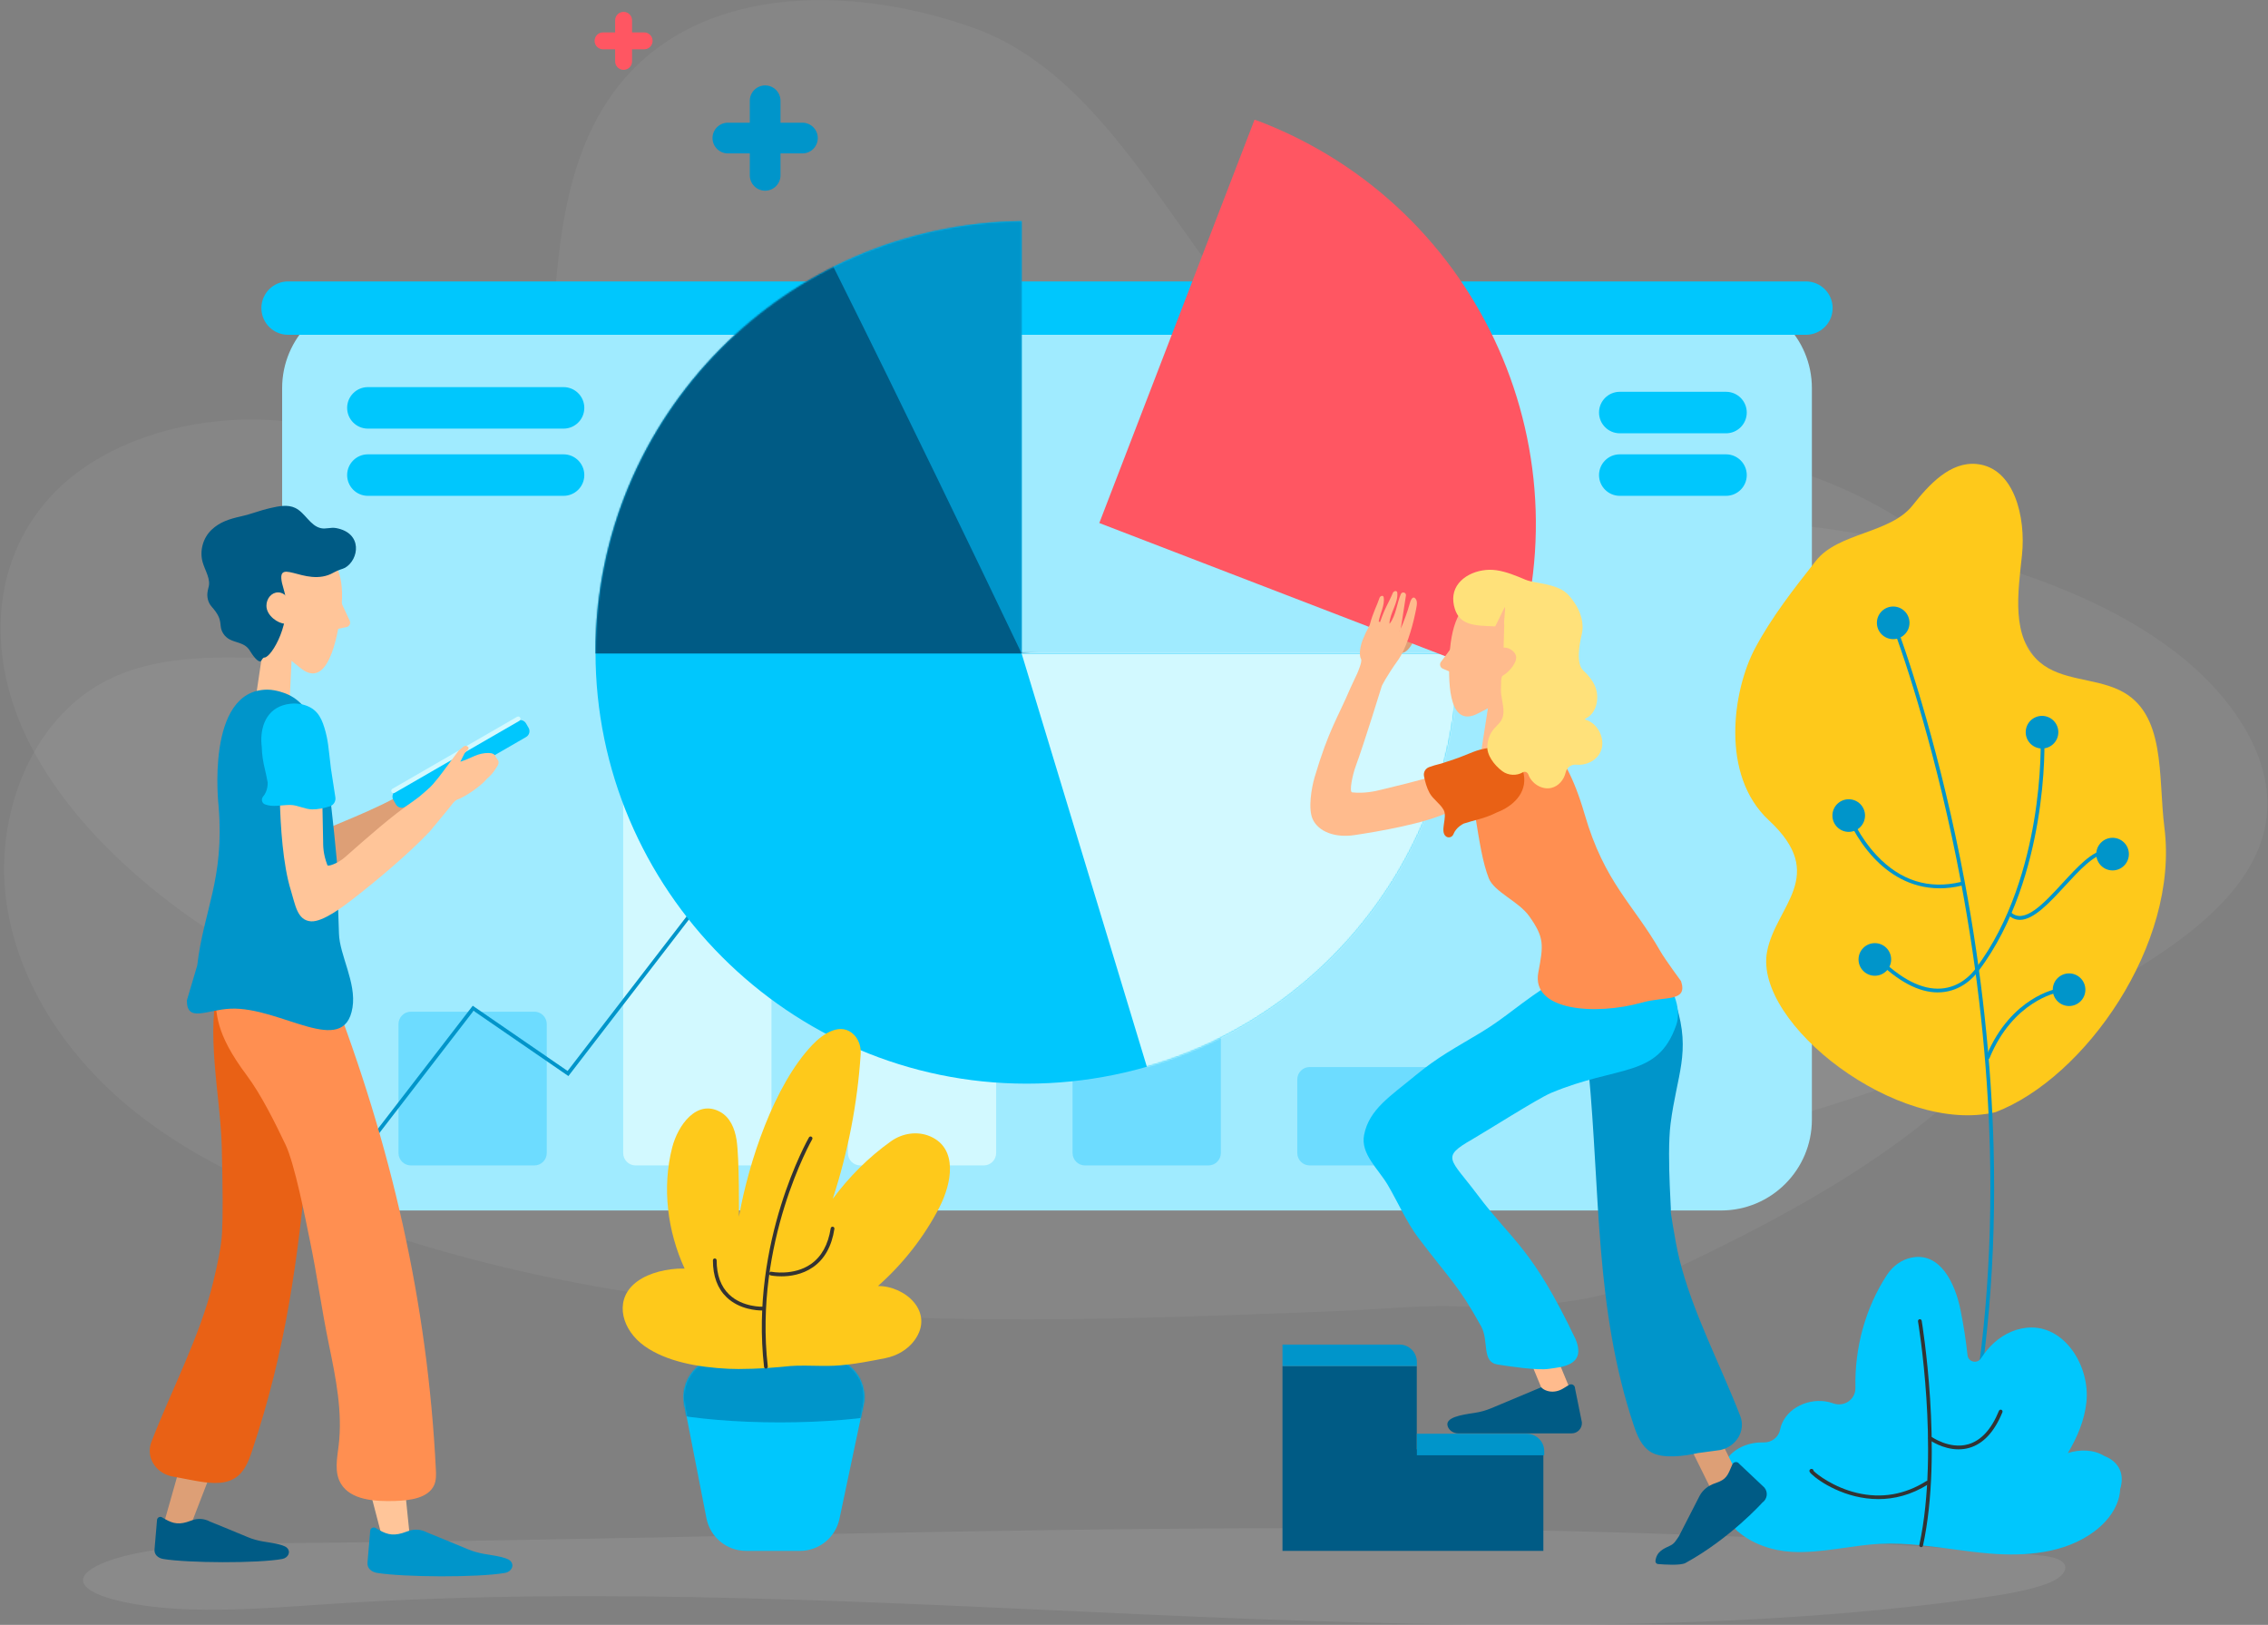 <svg width="1516" height="1086" viewBox="0 0 1516 1086" fill="none" xmlns="http://www.w3.org/2000/svg">
<rect x="0" y="0" width="1516" height="1086" fill="#808080" stroke="none"/>
<path opacity="0.05" d="M899.8 876.04C674.8 885.04 450.39 893.72 235.25 816.84C183.94 798.5 132.7 777.16 89.56 742.57C46.42 707.99 11.75 658.42 4.1 601.83C-3.55 545.25 20.46 482.43 68.59 456.19C136.66 419.07 226.79 461.48 293.16 421.07C346.68 388.48 362.76 315.53 367.38 250.52C372 185.51 371.99 115.08 409.17 63C462.03 -11.03 567.48 -11.15 650.82 18.65C758.29 57.08 801.4 208.72 880.86 248.26C978.61 296.9 996.13 292.65 1100.34 297.12C1208.85 301.78 1298.3 347.11 1351.16 425.02C1412.34 515.18 1403.14 589.63 1356.53 672.24C1309.82 755.04 1187.64 815.69 1123.41 846.27C1082.47 865.76 1048.23 874.89 974.05 873.08C963.27 872.82 952.48 872.97 941.71 873.59L899.8 876.02V876.04Z" fill="white"/>
<path opacity="0.05" d="M449.15 392.7C407.02 380.28 376.49 364.85 341.43 345.38C306.37 325.91 273.12 303.14 233.89 290.54C161.15 267.18 78.77 285.82 36.68 328.84C-5.41 371.86 -9.46 434.84 16.98 491.2C43.42 547.55 97.58 597.32 160.98 635.2C224.39 673.07 296.84 699.92 370.13 721.81C552.34 776.23 745.31 801.88 929.04 791.11C1112.77 780.35 1286.83 732.67 1424.06 650.06C1469.19 622.89 1512.63 588.26 1515.49 541.87C1517.82 504.19 1491.66 464.58 1453.84 435.57C1416.02 406.56 1367.69 387.11 1318.69 373.53C1146.62 325.82 968.56 345.89 798.8 364.19C629.03 382.49 617.91 449.46 449.15 392.69" fill="white"/>
<path opacity="0.08" d="M1349.52 1038.23C953.04 1007.26 598.73 1027.66 194.99 1031.28C163.87 1031.56 131.67 1031.91 103.41 1036C75.16 1040.09 51.87 1049 55.97 1058.23C60.27 1067.92 92.97 1074.42 125.33 1075.6C157.69 1076.78 190.24 1073.98 222.31 1071.9C404.17 1060.12 590.96 1071.3 773.69 1079.41C956.42 1087.52 1151.44 1092.03 1320.78 1068.42C1339.46 1065.82 1358.38 1062.7 1370.28 1057.64C1382.18 1052.58 1385.42 1043.8 1370.96 1040.63C1365.78 1039.49 1354.92 1038.65 1349.52 1038.22V1038.23Z" fill="white"/>
<path d="M1150.38 198.67H249.33C215.784 198.67 188.59 225.864 188.59 259.41V748.28C188.59 781.826 215.784 809.02 249.33 809.02H1150.38C1183.93 809.02 1211.12 781.826 1211.12 748.28V259.41C1211.12 225.864 1183.93 198.67 1150.38 198.67Z" fill="#A0EBFF"/>
<path d="M1207.16 188.09H192.55C182.703 188.09 174.72 196.073 174.72 205.92V205.93C174.72 215.777 182.703 223.76 192.55 223.76H1207.16C1217.01 223.76 1224.99 215.777 1224.99 205.93V205.92C1224.99 196.073 1217.01 188.09 1207.16 188.09Z" fill="#00C7FD"/>
<path d="M357.18 676.16H274.65C270.072 676.16 266.36 679.872 266.36 684.45V770.62C266.36 775.199 270.072 778.91 274.65 778.91H357.18C361.758 778.91 365.47 775.199 365.47 770.62V684.45C365.47 679.872 361.758 676.16 357.18 676.16Z" fill="#6DDCFF"/>
<path d="M507.37 374.29H424.84C420.262 374.29 416.55 378.002 416.55 382.58V770.62C416.55 775.198 420.262 778.91 424.84 778.91H507.37C511.948 778.91 515.66 775.198 515.66 770.62V382.58C515.66 378.002 511.948 374.29 507.37 374.29Z" fill="#D2F9FF"/>
<path d="M957.96 713.149H875.43C870.852 713.149 867.14 716.861 867.14 721.439V770.619C867.14 775.198 870.852 778.909 875.43 778.909H957.96C962.538 778.909 966.25 775.198 966.25 770.619V721.439C966.25 716.861 962.538 713.149 957.96 713.149Z" fill="#6DDCFF"/>
<path d="M657.57 493.189H575.04C570.462 493.189 566.75 496.901 566.75 501.479V770.619C566.75 775.198 570.462 778.909 575.04 778.909H657.57C662.148 778.909 665.86 775.198 665.86 770.619V501.479C665.86 496.901 662.148 493.189 657.57 493.189Z" fill="#D2F9FF"/>
<path d="M807.76 493.189H725.23C720.652 493.189 716.94 496.901 716.94 501.479V770.619C716.94 775.198 720.652 778.909 725.23 778.909H807.76C812.338 778.909 816.05 775.198 816.05 770.619V501.479C816.05 496.901 812.338 493.189 807.76 493.189Z" fill="#6DDCFF"/>
<path d="M376.7 258.729H245.91C238.25 258.729 232.04 264.939 232.04 272.599C232.04 280.26 238.25 286.469 245.91 286.469H376.7C384.36 286.469 390.57 280.26 390.57 272.599C390.57 264.939 384.36 258.729 376.7 258.729Z" fill="#00C7FD"/>
<path d="M376.7 303.649H245.91C238.25 303.649 232.04 309.859 232.04 317.519C232.04 325.18 238.25 331.389 245.91 331.389H376.7C384.36 331.389 390.57 325.18 390.57 317.519C390.57 309.859 384.36 303.649 376.7 303.649Z" fill="#00C7FD"/>
<path d="M1333.91 743.29C1268.57 758.93 1172.27 684.08 1181.13 636.18C1186.82 605.41 1222.47 585.44 1182.35 548.23C1149.53 517.79 1158.39 461.03 1173.07 433.39C1184.25 412.35 1199.07 393.5 1213.82 374.79C1228.76 355.83 1263.53 356.69 1278.47 337.73C1289.47 323.77 1303.64 308.37 1321.32 310.12C1346.48 312.62 1354.22 345.82 1351.56 370.97C1348.89 396.11 1344.17 426.2 1363.43 442.58C1377.88 454.87 1399.56 453.07 1416.68 461.24C1448.14 476.26 1442.39 518.6 1446.77 553.18C1456.64 631.21 1393.44 720.52 1333.92 743.29" fill="#FEC91B"/>
<path d="M1313.65 975.58C1313.56 975.58 1313.48 975.58 1313.39 975.55C1312.71 975.41 1312.28 974.74 1312.43 974.07C1326.05 909.65 1331.99 840.27 1330.1 767.86C1328.59 709.91 1322.08 649.91 1310.76 589.51C1295.34 507.21 1273.62 440.5 1264.3 416.73C1264.05 416.09 1264.36 415.36 1265.01 415.11C1265.65 414.86 1266.38 415.17 1266.63 415.82C1275.98 439.65 1297.75 506.52 1313.21 588.99C1324.56 649.53 1331.08 709.67 1332.6 767.76C1334.5 840.38 1328.54 909.97 1314.87 974.59C1314.75 975.18 1314.23 975.58 1313.65 975.58Z" fill="#0095CA"/>
<path d="M1296.47 593.69C1276.39 593.69 1261.87 583.28 1252.64 573.47C1240.4 560.46 1234.81 546.13 1234.58 545.52C1234.33 544.88 1234.65 544.15 1235.3 543.91C1235.95 543.66 1236.67 543.98 1236.92 544.63C1236.98 544.77 1242.6 559.17 1254.52 571.81C1270.38 588.64 1289.31 594.57 1310.77 589.44C1311.44 589.28 1312.12 589.69 1312.28 590.37C1312.44 591.04 1312.03 591.72 1311.36 591.88C1306.1 593.14 1301.15 593.7 1296.49 593.7L1296.47 593.69Z" fill="#0095CA"/>
<path d="M1295.32 663.279C1282.46 663.279 1268.53 655.859 1253.87 641.199C1253.38 640.709 1253.38 639.919 1253.87 639.429C1254.36 638.939 1255.15 638.939 1255.64 639.429C1270.68 654.469 1284.78 661.629 1297.55 660.689C1310.06 659.779 1317.71 651.209 1320.42 647.559L1320.54 647.399C1344.3 616.019 1354.88 576.459 1359.56 548.809C1364.73 518.289 1364.3 493.459 1363.72 489.519C1363.62 488.839 1364.09 488.199 1364.77 488.099C1365.46 487.999 1366.09 488.469 1366.19 489.149C1366.81 493.339 1367.32 517.969 1362.02 549.219C1357.29 577.149 1346.59 617.119 1322.52 648.899L1322.41 649.039C1319.5 652.959 1311.26 662.179 1297.72 663.169C1296.92 663.229 1296.12 663.259 1295.31 663.259L1295.32 663.279Z" fill="#0095CA"/>
<path d="M1328.72 707.92C1328.56 707.92 1328.4 707.89 1328.25 707.83C1327.61 707.57 1327.31 706.84 1327.57 706.2C1336.02 685.59 1348.41 674.37 1357.31 668.6C1367.01 662.31 1374.64 660.94 1374.96 660.89C1375.63 660.77 1376.29 661.23 1376.4 661.91C1376.52 662.59 1376.06 663.24 1375.38 663.36C1375.08 663.41 1345.52 668.99 1329.88 707.16C1329.68 707.64 1329.21 707.94 1328.72 707.94V707.92Z" fill="#0095CA"/>
<path d="M1350.14 614.77C1347.49 614.77 1344.95 613.83 1342.56 611.68C1342.05 611.22 1342.01 610.43 1342.47 609.91C1342.93 609.4 1343.72 609.36 1344.24 609.82C1353.17 617.86 1366.07 603.87 1378.53 590.34C1388.85 579.14 1398.6 568.56 1407.37 568.12C1408.04 568.08 1408.65 568.62 1408.68 569.31C1408.71 570 1408.18 570.59 1407.49 570.62C1399.74 571.01 1389.89 581.7 1380.36 592.04C1370.02 603.26 1359.41 614.78 1350.14 614.78V614.77Z" fill="#0095CA"/>
<path d="M1265.47 427.17C1271.49 427.17 1276.37 422.29 1276.37 416.27C1276.37 410.25 1271.49 405.37 1265.47 405.37C1259.45 405.37 1254.57 410.25 1254.57 416.27C1254.57 422.29 1259.45 427.17 1265.47 427.17Z" fill="#0095CA"/>
<path d="M1383.03 672.37C1389.05 672.37 1393.93 667.49 1393.93 661.47C1393.93 655.45 1389.05 650.57 1383.03 650.57C1377.01 650.57 1372.13 655.45 1372.13 661.47C1372.13 667.49 1377.01 672.37 1383.03 672.37Z" fill="#0095CA"/>
<path d="M1364.95 500.26C1370.97 500.26 1375.85 495.38 1375.85 489.36C1375.85 483.34 1370.97 478.46 1364.95 478.46C1358.93 478.46 1354.05 483.34 1354.05 489.36C1354.05 495.38 1358.93 500.26 1364.95 500.26Z" fill="#0095CA"/>
<path d="M1412.11 581.739C1418.13 581.739 1423.01 576.859 1423.01 570.839C1423.01 564.82 1418.13 559.939 1412.11 559.939C1406.09 559.939 1401.21 564.82 1401.21 570.839C1401.21 576.859 1406.09 581.739 1412.11 581.739Z" fill="#0095CA"/>
<path d="M1253.2 652.14C1259.22 652.14 1264.1 647.26 1264.1 641.24C1264.1 635.22 1259.22 630.34 1253.2 630.34C1247.18 630.34 1242.3 635.22 1242.3 641.24C1242.3 647.26 1247.18 652.14 1253.2 652.14Z" fill="#0095CA"/>
<path d="M1235.74 555.98C1241.76 555.98 1246.64 551.1 1246.64 545.08C1246.64 539.06 1241.76 534.18 1235.74 534.18C1229.72 534.18 1224.84 539.06 1224.84 545.08C1224.84 551.1 1229.72 555.98 1235.74 555.98Z" fill="#0095CA"/>
<path d="M1154.45 974.84C1160.17 967.21 1169.58 963.77 1179 964.03C1184.15 964.17 1188.9 960.56 1189.86 955.5C1190.13 954.08 1190.55 952.69 1191.13 951.36C1196.47 939.08 1212.41 933.39 1225.04 937.82C1225.12 937.85 1225.2 937.88 1225.29 937.91C1232.72 940.59 1240.41 935.29 1240.23 927.4C1239.64 900.94 1246.78 874.27 1261.31 852.06C1265.08 846.3 1270.87 841.94 1277.61 840.55C1296.94 836.55 1306.84 857.76 1310.4 875.19C1312.46 885.29 1314.05 895.48 1315.16 905.72C1315.66 910.37 1321.7 911.73 1324.22 907.79C1329.22 899.98 1336.04 893.53 1344.57 889.98C1348.78 888.23 1353.32 887.22 1357.89 887.22C1381.19 887.22 1397.08 913.94 1394.62 937.12C1393.32 949.33 1388.53 960.56 1382.21 971.14C1390.46 968.5 1399.71 968.79 1406.71 973.17C1414.52 976.13 1420.16 983.08 1417.64 993.57C1417.52 994.06 1417.35 994.53 1417.2 995.01C1417.09 997.4 1416.71 999.79 1416.03 1002.07C1413.4 1010.88 1407.07 1018.23 1399.68 1023.7C1380.08 1038.21 1353.93 1040.3 1329.62 1038.26C1314.44 1036.99 1299.32 1034.32 1284.18 1032.79C1275.08 1031.87 1265.98 1031.36 1256.84 1031.81C1236.99 1032.79 1217.38 1038.28 1197.53 1037.16C1184.67 1036.43 1171.16 1031.86 1161.71 1023.56H1161.48C1161.21 1023.27 1160.96 1022.95 1160.7 1022.65C1156.05 1018.3 1152.48 1013 1150.65 1006.73C1150.77 1006.6 1150.88 1006.47 1151 1006.34C1147.18 995.61 1147.58 984.03 1154.47 974.84H1154.45Z" fill="#00C7FD"/>
<path d="M1284.17 1034.04C1284.08 1034.04 1283.99 1034.04 1283.9 1034.01C1283.23 1033.86 1282.8 1033.2 1282.94 1032.52C1290.01 1000.03 1289.4 961.169 1287.64 934.279C1285.73 905.109 1282.1 883.369 1282.06 883.149C1281.95 882.469 1282.4 881.819 1283.08 881.709C1283.77 881.589 1284.41 882.049 1284.52 882.729C1284.67 883.599 1299.02 970.35 1285.38 1033.05C1285.25 1033.63 1284.73 1034.03 1284.16 1034.03L1284.17 1034.04Z" fill="#333333"/>
<path d="M1255.54 1001.92C1233.41 1001.92 1215.74 989.999 1210.75 985.079C1210.03 984.369 1209.05 983.409 1209.69 982.369C1209.95 981.949 1210.54 981.559 1211.37 981.829C1211.9 981.999 1212.23 982.5 1212.23 983.03C1214.41 985.34 1225.64 994.07 1241.22 997.77C1257.55 1001.64 1273.16 998.99 1287.6 989.89C1288.18 989.52 1288.95 989.7 1289.32 990.28C1289.69 990.86 1289.51 991.639 1288.93 991.999C1277.39 999.269 1265.97 1001.92 1255.54 1001.92Z" fill="#333333"/>
<path d="M1309.14 968.66C1298.5 968.66 1289.94 962.55 1289.51 962.24C1288.95 961.83 1288.83 961.05 1289.23 960.5C1289.63 959.94 1290.42 959.82 1290.98 960.22C1291.1 960.31 1303.12 968.86 1315.63 965.27C1324.2 962.81 1331.11 955.3 1336.15 942.92C1336.41 942.28 1337.14 941.97 1337.78 942.23C1338.42 942.49 1338.73 943.22 1338.47 943.86C1333.12 956.99 1325.66 965 1316.3 967.67C1313.86 968.37 1311.45 968.65 1309.14 968.65V968.66Z" fill="#333333"/>
<path d="M279.58 520.09C279.68 531.74 274.36 542.92 267.02 551.97C259.68 561.02 250.37 568.24 241.16 575.38C235.54 579.73 228.71 584.35 221.88 582.37C213.84 580.04 209.73 568.62 212.43 561.06C214.82 554.36 218.95 553.74 225.11 551.01C232.82 547.6 279.66 529.43 279.58 520.08V520.09Z" fill="#DD9F76"/>
<path d="M243.93 769.769L241.95 768.239L315.99 672.179L379.4 715.779L480.41 584.609L482.39 586.129L379.94 719.179L316.53 675.579L243.93 769.769Z" fill="#0095CA"/>
<path d="M975.16 418.09C976.03 414.05 979.27 405.5 980.14 401.46C980.43 400.13 980.71 398.79 981.13 397.51C981.35 396.84 981.61 396.16 982.03 395.66C982.45 395.15 983.05 394.82 983.62 394.97C984.37 395.16 984.88 396.11 984.97 397.06C985.06 398 984.83 398.95 984.61 399.86C983.26 405.22 982.87 410.4 981.23 415.63" fill="#FFBB8D"/>
<path d="M1153.72 303.649H1082.71C1075.05 303.649 1068.84 309.859 1068.84 317.519C1068.84 325.18 1075.05 331.389 1082.71 331.389H1153.72C1161.38 331.389 1167.59 325.18 1167.59 317.519C1167.59 309.859 1161.38 303.649 1153.72 303.649Z" fill="#00C7FD"/>
<path d="M1153.72 261.85H1082.71C1075.05 261.85 1068.84 268.059 1068.84 275.72C1068.84 283.38 1075.05 289.59 1082.71 289.59H1153.72C1161.38 289.59 1167.59 283.38 1167.59 275.72C1167.59 268.059 1161.38 261.85 1153.72 261.85Z" fill="#00C7FD"/>
<path d="M682.86 436.69V147.83C525.26 149.69 398.06 277.96 398.06 436C398.06 594.04 527.12 724.26 686.32 724.26C845.52 724.26 974.19 595.57 974.56 436.69H682.86Z" fill="#00C7FD"/>
<mask id="mask0_40585_13629" style="mask-type:luminance" maskUnits="userSpaceOnUse" x="398" y="147" width="577" height="578">
<path d="M682.86 436.69V147.83C525.26 149.69 398.06 277.96 398.06 436C398.06 594.04 527.12 724.26 686.32 724.26C845.52 724.26 974.19 595.57 974.56 436.69H682.86Z" fill="white"/>
</mask>
<g mask="url(#mask0_40585_13629)">
<path d="M312.29 436.75H744.29L512.44 34.47L312.29 436.75Z" fill="#005B85"/>
<path d="M799.78 822.51C793.84 802.69 682.86 436.7 682.86 436.7L789.87 424.2L1042.89 428.97L799.78 822.51Z" fill="#D2F9FF"/>
<path d="M495.1 64.03C506.99 67.99 682.86 436.69 682.86 436.69L799.78 111.09L621.43 43.71L423.27 146.76L495.1 64.03Z" fill="#0095CA"/>
</g>
<path d="M534.73 1036.52H498.68C485.78 1036.52 474.68 1027.38 472.21 1014.72L457.43 938.97C454.18 922.32 466.93 906.84 483.9 906.84H550.74C567.88 906.84 580.67 922.62 577.12 939.38L561.11 1015.13C558.47 1027.6 547.47 1036.52 534.73 1036.52Z" fill="#00C7FD"/>
<mask id="mask1_40585_13629" style="mask-type:luminance" maskUnits="userSpaceOnUse" x="456" y="906" width="122" height="131">
<path d="M534.73 1036.52H498.68C485.78 1036.52 474.68 1027.38 472.21 1014.72L457.43 938.97C454.18 922.32 466.93 906.84 483.9 906.84H550.74C567.88 906.84 580.67 922.62 577.12 939.38L561.11 1015.13C558.47 1027.6 547.47 1036.52 534.73 1036.52Z" fill="white"/>
</mask>
<g mask="url(#mask1_40585_13629)">
<path d="M521.27 950.65C580.276 950.65 628.11 941.207 628.11 929.56C628.11 917.912 580.276 908.47 521.27 908.47C462.264 908.47 414.43 917.912 414.43 929.56C414.43 941.207 462.264 950.65 521.27 950.65Z" fill="#0095CA"/>
</g>
<path d="M627.93 806.9C636.18 790.92 640.52 767.59 621.79 759.49C613.19 755.77 603.16 757.35 595.53 762.79C580.6 773.43 567.54 786.52 556.65 801.21C566.82 769.94 573.17 737.41 575.3 704.59C575.61 699.89 574.2 695.08 570.93 691.7C562.34 682.83 550.36 690.56 542.93 698.41C517.32 725.45 500.49 776.51 493.93 813.14C493.93 813.14 494.29 773.97 492.33 761.79C491.12 754.23 488.08 746.81 481.37 743.12C465.75 734.52 453.1 751.99 449.27 767.06C442.5 793.71 446.06 822.68 457.62 847.87C456.02 847.87 454.43 847.82 452.84 847.92C441.66 848.61 430.42 852.04 423.39 858.54C410.64 870.34 416.02 889.04 430.69 899.54C445.36 910.04 466.55 913.82 486.87 914.82C494.18 915.18 508.8 915 528.3 912.98C532.75 912.52 543.99 912.78 548.46 912.87C560.74 913.12 569.97 912.08 591.7 907.74C599.48 906.19 606.74 902.09 611.39 895.65C624.83 877.02 605.24 859.42 586.86 859.51C603.61 844.66 617.67 826.79 627.94 806.89L627.93 806.9Z" fill="#FEC91B"/>
<path d="M511.96 914.69C511.33 914.69 510.79 914.22 510.72 913.58C501.18 829.66 540.33 760.87 540.73 760.19C541.08 759.59 541.84 759.39 542.44 759.73C543.04 760.08 543.24 760.84 542.9 761.44C542.51 762.12 503.77 830.23 513.21 913.3C513.29 913.99 512.79 914.61 512.11 914.68C512.06 914.68 512.01 914.68 511.97 914.68L511.96 914.69Z" fill="#333333"/>
<path d="M509.31 875.85C506.15 875.85 494.34 875.27 485.72 867.05C479.62 861.24 476.53 852.92 476.53 842.33C476.53 841.64 477.09 841.08 477.78 841.08C478.47 841.08 479.03 841.64 479.03 842.33C479.03 852.2 481.86 859.9 487.43 865.22C496.46 873.85 509.84 873.34 509.98 873.34C510.65 873.31 511.25 873.84 511.29 874.53C511.32 875.22 510.79 875.8 510.1 875.84C510.03 875.84 509.76 875.85 509.32 875.85H509.31Z" fill="#333333"/>
<path d="M522.27 853.03C518.2 853.03 515.4 852.479 515.13 852.429C514.45 852.289 514.02 851.63 514.15 850.96C514.29 850.28 514.95 849.849 515.62 849.979C515.77 850.009 530.51 852.869 542.02 844.849C549.12 839.899 553.58 831.849 555.27 820.909C555.38 820.229 556.02 819.759 556.7 819.869C557.38 819.979 557.85 820.609 557.74 821.299C555.94 832.949 551.12 841.569 543.43 846.919C536.19 851.959 527.97 853.039 522.26 853.039L522.27 853.03Z" fill="#333333"/>
<path d="M947.02 968.65V913H857.25V957.01V959.52V1036.52H943.19H947.02H1031.63V968.65H947.02Z" fill="#005B85"/>
<path d="M947.08 958.25H1020.56C1026.99 958.25 1032.21 963.47 1032.21 969.9V972.62H947.08V958.25Z" fill="#0095CA"/>
<path d="M857.25 898.63H935.44C941.87 898.63 947.09 903.85 947.09 910.28V913H857.25V898.63Z" fill="#0095CA"/>
<path d="M935.85 436.419C935.85 436.419 940.8 438.07 945.59 426.84C950.2 416.03 937 424.2 937 424.2" fill="#DD9F76"/>
<path d="M353.315 486.43L351.62 483.494C350.377 481.341 347.625 480.604 345.473 481.847L264.595 528.542C262.442 529.784 261.705 532.536 262.948 534.689L264.643 537.625C265.885 539.777 268.637 540.514 270.79 539.272L351.668 492.577C353.82 491.334 354.558 488.582 353.315 486.43Z" fill="#00C7FD"/>
<path d="M347.156 481.774C347.897 481.346 348.151 480.398 347.723 479.657C347.295 478.915 346.347 478.661 345.606 479.089L262.303 527.184C261.561 527.612 261.307 528.56 261.735 529.302C262.163 530.043 263.111 530.297 263.853 529.869L347.156 481.774Z" fill="#D2F9FF"/>
<path d="M165.243 418.253C168.458 416.228 169.161 411.564 166.812 407.834C164.464 404.105 159.953 402.723 156.738 404.748C153.523 406.773 152.82 411.437 155.169 415.167C157.517 418.896 162.027 420.278 165.243 418.253Z" fill="#E6E6E6"/>
<path d="M176.83 426.74L170.15 471.87L193.33 473.74L195.59 427.29L176.83 426.74Z" fill="#FFC599"/>
<path d="M158.18 400.409C161.61 377.309 181.52 361.109 202.65 364.229C219.5 366.719 228.04 377.009 228.62 395.789C228.77 400.549 228.4 405.869 227.53 411.729C224.1 434.829 216.81 459.889 200.45 446.169C169.57 420.279 154.76 423.509 158.19 400.399L158.18 400.409Z" fill="#FFC599"/>
<path d="M223.92 393.7L233.77 414.86C234.59 416.63 233.55 418.7 231.64 419.1L225.19 420.44L223.92 393.7Z" fill="#FFC599"/>
<path d="M167.05 434.95C162.73 427.71 154 430.65 149.36 423.6C145.38 417.55 150.3 415.36 141.49 405.48C138.91 402.59 138.06 398.54 138.88 394.75C139.1 393.74 139.26 393.01 139.28 392.94C141.16 387.25 137.1 381.51 135.46 375.75C133.31 368.2 135.67 359.55 141.35 354.14C146.95 348.81 153.3 346.88 160.85 345.16C169.15 343.27 172.77 341.37 181.07 339.48C186.44 338.26 192.29 337.08 197.27 339.44C203.97 342.62 207.28 351.45 214.53 353.01C217.8 353.72 221.06 352.3 224.53 352.92C224.55 352.92 224.57 352.92 224.59 352.92C242.66 356.2 240.01 374.03 230.66 379.45C228.79 380.48 226.61 380.58 223 382.67C203.67 393.83 181.74 368.41 189.68 394.04C196.13 414.85 181.45 439.46 176.78 439.46C175.58 439.46 174.88 441.33 174.63 441.61C172.7 443.77 168.25 436.97 167.04 434.95H167.05Z" fill="#005B85"/>
<path d="M178.09 404.87C178.09 411.59 186.09 416.81 190.39 416.81C194.69 416.81 193.65 409.81 193.65 404.87C193.65 399.93 190.17 395.92 185.87 395.92C181.57 395.92 178.09 399.93 178.09 404.87Z" fill="#FFC599"/>
<path d="M109.41 1018.56H127.82L146.1 971.21H122.85L109.41 1018.56Z" fill="#DD9F76"/>
<path d="M191.73 1034.38C189.11 1031.97 179.54 1030.94 175.17 1030.12C172.08 1029.54 168.67 1028.63 165.78 1027.4C159.35 1024.66 140.25 1016.9 140.25 1016.9C136.64 1014.94 132.37 1014.64 128.52 1016.03C127.06 1016.56 125.67 1017.04 124.83 1017.29C118.19 1019.26 114.27 1017.74 108.36 1014.13C106.84 1013.2 104.9 1014.33 104.94 1016.11L103.29 1035.57C103 1039.02 105.61 1041.36 109.2 1041.95C125.74 1044.66 172.1 1044.93 188.6 1041.95C192.75 1041.2 194.64 1037.05 191.73 1034.38Z" fill="#005B85"/>
<path d="M217.85 716.98C211.65 735.15 207.59 753.99 205.71 773.1C198.94 841.87 191.52 900.82 168.49 969.7C166.14 976.74 163.24 984.34 156.46 988.24C148.7 992.71 138.4 991.11 129.44 989.47C125.63 988.77 114.46 986.64 114.46 986.64C103.57 984.1 97.43 973.48 101.19 963.72C114.7 928.71 133.64 893.31 142.46 857.08C145.54 844.43 147.98 832.59 148.42 824.08C149.03 812.21 148.93 795.21 148.23 766.32C147.42 732.86 136.83 688.27 146.84 656.1C149.24 648.38 148.14 646.82 154.5 641.33C166.36 631.08 191.66 659.67 207.73 661.95C214.82 662.95 222.76 664.45 226.64 670C229.45 674.02 229.34 679.14 229.14 683.92L217.86 716.99L217.85 716.98Z" fill="#E96115"/>
<path d="M255.64 1028.31H274.06L269.22 980.95H243.28L255.64 1028.31Z" fill="#FFC599"/>
<path d="M340.98 1043.06C338.16 1040.47 327.84 1039.35 323.13 1038.47C319.8 1037.84 316.13 1036.86 313.01 1035.54C306.08 1032.59 285.49 1024.22 285.49 1024.22C281.6 1022.11 277 1021.78 272.84 1023.29C271.26 1023.86 269.77 1024.38 268.87 1024.65C261.71 1026.78 257.49 1025.13 251.11 1021.24C249.47 1020.24 247.38 1021.45 247.43 1023.37L245.65 1044.35C245.33 1048.07 248.15 1050.59 252.02 1051.23C269.85 1054.15 319.83 1054.44 337.61 1051.23C342.08 1050.42 344.12 1045.95 340.98 1043.07V1043.06Z" fill="#0095CA"/>
<path d="M221 660.63C261.56 765.34 285.8 870.69 291.34 982.01C291.51 985.52 291.65 989.15 290.25 992.41C286.46 1001.21 274.2 1002.86 264.11 1003.17C250.68 1003.58 234.54 1002.64 227.9 991.65C223.33 984.09 225.32 974.72 226.37 966.08C229.08 943.66 224.49 921.09 219.92 898.94C214.68 873.55 212.32 854.16 207.08 828.78C204.2 814.84 197.03 777.96 190.84 765C183.88 750.43 174.7 731.78 164.95 718.72C143.37 689.82 145.1 678.07 143.36 663.08C141.51 647.18 148.27 654.3 159.03 641.95C173.72 625.08 188 636 211.17 635.44" fill="#FF8F51"/>
<path d="M146.14 539.14C150.1 587.52 136.04 608.64 131.86 645.17L124.9 668.65C124.9 683.68 138.13 674.84 154.15 674.15C187.63 672.72 230.05 707.58 235.62 673.42C238.34 656.72 226.94 638.33 226.57 623.89C226.22 610.22 225.18 589.4 225.53 579.5C225.53 579.5 222 539.36 218.91 519.7C215.47 497.81 210.94 471.45 191.06 463.56C191.06 463.56 184.62 460.92 178.78 460.92C136.96 460.92 146.15 539.14 146.15 539.14H146.14Z" fill="#0095CA"/>
<path d="M333.08 508.409L331.45 506.049C330.74 503.849 328.86 503.3 326.59 503.26C323.38 503.2 320.2 503.949 317.26 505.229L311.47 507.749L307.7 509.099L310.47 503.599C311.49 501.979 314.64 500.229 312.48 498.869C310.32 497.509 309.32 499.74 306.6 501.64L298.62 512.359H298.59C289.88 524.409 286.93 526.64 286.93 526.64L283.29 529.89C281.17 531.78 278.96 533.559 276.62 535.169C261.29 545.749 247.07 558.409 230.49 572.989C225.94 576.989 219.26 579.329 218.85 578.259C215.89 570.479 216.01 565.5 215.97 561.34C215.85 549.88 215.49 543.529 215.45 530.249C215.44 526.389 214.37 522.55 212.14 519.4C204.8 509.02 193.12 515.419 189.84 524.039C187.37 530.549 188.16 528.86 187.06 534.53C187.46 551.69 189.08 577.96 194.39 594.96C197.38 604.54 198.55 615.15 207.93 615.77C215.72 616.28 229.32 605.959 235.49 601.179C251.86 588.509 273.28 570.549 287.41 555.559L299.41 541.03C301.03 539.21 303.54 535.029 305.87 534.309C309.7 533.129 320.9 526.11 325.63 520.33L325.86 520.14C327.9 518.4 329.67 516.369 331.11 514.109L332.64 511.719C333.28 510.719 333.44 509.519 333.09 508.439L333.08 508.409Z" fill="#FFC599"/>
<path d="M177.04 514.05C175.94 509.52 175.07 504.46 174.98 499.44C174.83 498.05 174.7 496.66 174.67 495.26C174.44 484.05 179.19 471.92 194.29 470.32C197 470.03 199.77 470.22 202.41 470.89C210.91 473.06 214.41 478.29 216.86 486.43C219.44 494.99 219.5 499.55 221.18 513.44C222.18 519.93 223.18 526.42 224.17 532.92C224.57 535.55 223.01 538.09 220.48 538.89C216.78 540.06 212.65 540.99 208.7 540.95C203.69 540.9 199.01 538.03 194 537.98C188.39 537.93 182.07 539.68 177.01 537.55C174.98 536.7 174.43 534.06 175.86 532.39C177.36 530.63 178.32 528.36 178.7 526.06C178.87 525.03 178.93 523.99 178.92 522.95C178.27 519.53 177.64 516.51 177.05 514.06L177.04 514.05Z" fill="#00C7FD"/>
<path d="M430.56 21.66H422.48V13.58C422.48 10.46 419.95 7.93 416.83 7.93C413.71 7.93 411.18 10.46 411.18 13.58V21.66H403.1C399.98 21.66 397.45 24.19 397.45 27.31C397.45 30.43 399.98 32.96 403.1 32.96H411.18V41.04C411.18 44.16 413.71 46.69 416.83 46.69C419.95 46.69 422.48 44.16 422.48 41.04V32.96H430.56C433.68 32.96 436.21 30.43 436.21 27.31C436.21 24.19 433.68 21.66 430.56 21.66Z" fill="#FF5662"/>
<path d="M536.37 82.01H521.71V67.35C521.71 61.68 517.12 57.09 511.45 57.09C505.78 57.09 501.19 61.68 501.19 67.35V82.01H486.53C480.86 82.01 476.27 86.6 476.27 92.27C476.27 97.94 480.86 102.53 486.53 102.53H501.19V117.19C501.19 122.86 505.78 127.45 511.45 127.45C517.12 127.45 521.71 122.86 521.71 117.19V102.53H536.37C542.04 102.53 546.63 97.94 546.63 92.27C546.63 86.6 542.04 82.01 536.37 82.01Z" fill="#0095CA"/>
<path d="M1007.05 454.349C1007.13 454.129 1007.23 453.93 1007.31 453.71C1064.5 305.13 990.42 138.329 841.84 81.139C840.76 80.719 839.67 80.379 838.58 79.98L734.81 349.56L1007.04 454.349H1007.05Z" fill="#FF5662"/>
<path d="M997.69 419.85C996.7 424.64 987.55 429.82 983.38 428.96C979.22 428.1 981.62 421.53 982.61 416.73C983.6 411.93 987.78 408.75 991.94 409.61C996.1 410.47 998.68 415.05 997.69 419.84V419.85Z" fill="#FFC599"/>
<path d="M1015.06 462.51L1012.51 507.59L989.67 504.77L996.77 459.29L1015.06 462.51Z" fill="#FFBB8D"/>
<path d="M1038.41 440.72C1039.7 417.64 1023.64 397.95 1002.54 396.76C985.7 395.81 975.37 404.07 971.06 422.17C969.97 426.76 969.26 431.98 968.93 437.84C967.64 460.92 969.69 486.66 988.3 476.64C1023.41 457.72 1037.13 463.81 1038.42 440.73L1038.41 440.72Z" fill="#FFBB8D"/>
<path d="M976.96 423.82L963.18 442.36C962.03 443.91 962.62 446.13 964.39 446.9L970.37 449.49L976.95 423.82H976.96Z" fill="#FFBB8D"/>
<path d="M1160.98 984.58L1144.22 996.41L1121.24 949.89L1138 938.05L1160.98 984.58Z" fill="#DD9F76"/>
<path d="M1106.54 1043.22C1107.36 1036.72 1112.34 1034.95 1116.54 1032.94C1119.14 1031.69 1120.12 1029.83 1122.2 1026.8L1135.96 999.94C1138.12 995.72 1142 992.79 1146.5 991.31C1146.53 991.31 1146.56 991.29 1146.59 991.28C1154.24 988.69 1154.76 986.15 1157.96 978.74C1158.78 976.84 1161.39 976.6 1162.54 978.32L1179.36 994.19C1181.96 997.28 1181.34 1001.93 1178.03 1004.23C1178.03 1004.23 1156.47 1028.27 1126.61 1044.62C1123.34 1046.41 1112.53 1045.69 1108.23 1045.32C1107.17 1045.23 1106.42 1044.27 1106.56 1043.21L1106.54 1043.22Z" fill="#005B85"/>
<path d="M1061.89 715.829C1069.61 796.549 1066.05 874.889 1091.95 952.329C1094.28 959.299 1097.15 966.819 1103.85 970.679C1111.53 975.099 1126.14 973.199 1134.91 971.149L1150.11 969.089C1160.88 966.569 1166.97 956.059 1163.24 946.399C1149.87 911.749 1131.12 876.709 1122.39 840.849C1119.34 828.329 1116.09 805.379 1116.49 808.179C1118.17 819.819 1113.77 773.679 1116.67 751.009C1120.87 718.149 1130.35 703.619 1120.44 671.779C1118.06 664.139 1118.11 662.809 1112.86 657.159C1102.29 645.799 1079.33 651.329 1063.43 653.579L1061.88 715.829H1061.89Z" fill="#0095CA"/>
<path d="M1052.11 934.94L1031.97 931.57L1016.75 894.7L1036.89 898.07L1052.11 934.94Z" fill="#FFBB8D"/>
<path d="M967.82 953.62C965.25 947.31 976.86 945.59 985.71 944.28C989.49 943.72 993.17 942.69 996.69 941.22L1030.2 927.18C1030.2 927.18 1031.75 929.18 1035.47 929.89C1038.7 930.51 1042.05 929.71 1044.86 928L1048.81 925.59C1050.58 924.51 1052.84 925.82 1052.79 927.89L1057.37 950.56C1057.71 954.58 1054.52 958.02 1050.49 957.99H974.74C971.79 957.99 968.94 956.35 967.82 953.62Z" fill="#005B85"/>
<path d="M1036.45 730.61C1028.02 734.15 992.03 756.95 983.98 761.54C962.75 773.67 969.42 774.28 987.62 798.54C1010.96 829.65 1024.01 833.72 1053.13 894.98C1060.81 913.2 1042.79 913.65 1035.54 914.84C1027.57 916.15 1007.79 913.02 1000.97 911.96C990.17 910.28 995.4 896.17 990.05 886.48C974.81 858.88 969.43 855.55 947.87 827.04C940.43 817.2 933.89 802.59 927.69 792.06C921.29 781.19 909.3 771.2 911.8 758.5C915.18 741.34 929.49 732.59 945.77 719.07C961.31 706.17 973 700.26 990.05 689.96C1007.53 679.39 1015.53 670.55 1040.09 655.08C1058.81 643.29 1062.47 624.53 1084.97 630.51C1101.75 634.97 1127.43 665.08 1120.45 685.1C1108.02 720.76 1081.93 711.48 1036.44 730.59L1036.45 730.61Z" fill="#00C7FD"/>
<path d="M1123.67 655.78C1128.31 669.92 1113.14 665.68 1097.86 669.98C1065.93 678.97 1023.4 675.41 1028.25 649.94C1031.77 631.44 1032.34 626.67 1022.18 612.33C1015.15 602.41 998.65 596.1 995.13 586.94C990.99 576.17 989.1 563.69 985.94 544.24C982.42 522.59 961.37 517.4 993.67 501.02C993.67 501.02 1000.52 497.56 1005.97 495.27C1010.29 493.45 1018.4 491.04 1018.4 491.04C1026.25 489.27 1044.63 493.96 1059.18 544.08C1072.57 590.22 1091.84 604.22 1109.87 635.83C1112.87 641.09 1123.67 655.76 1123.67 655.76V655.78Z" fill="#FF8F51"/>
<path d="M958.87 518.32C946.63 522.39 935.34 524.76 923.27 527.8C919.28 528.8 912.04 530.46 903.84 529.58C901.64 529.34 904.12 517.74 906.19 512.11C911.93 496.56 923.64 458.49 923.64 458.49C923.64 458.49 926.23 452.74 934.78 440.77C939.48 434.19 943.75 420.76 945.98 409.96C946.79 406.03 947.65 402.8 946.63 400.84C945.29 398.27 943.48 399.03 942.36 403.22C940.84 408.87 938.37 415.28 936.34 420.15L939.77 398.03C940.1 395.92 937.17 395.13 936.34 397.1C933.68 403.4 933.11 411.28 928.99 416.71C928.91 416.72 928.82 416.73 928.74 416.74C929.07 409.61 934.68 403.01 934 396.11C933.84 394.46 931.57 394.84 930.95 396.38C928.5 402.47 925.64 406.23 922.49 415.76L921.55 415.41C922.49 409.89 925.77 404.49 924.89 399.16C924.64 397.65 922.59 398.14 922.11 399.59C920.25 405.26 917.88 408.87 915.59 417.6C914.89 419.34 915.4 417.97 912.92 422.87L911.93 425.18C909.12 430.79 908.14 437.68 909.78 440.54C910.64 442.03 907.83 448.76 907.11 450.32L902.83 459.47C893.9 480.41 888.27 487.44 878.82 519.13C876.61 526.53 874.23 540.58 877.48 547.58C881.3 555.82 892.32 560.09 905.32 558.14C920.72 555.83 953.31 550.37 968.97 542.44L958.89 518.31L958.87 518.32ZM935.48 422.17L935.44 422.02C935.53 421.89 935.62 421.77 935.7 421.66C935.63 421.83 935.55 422 935.48 422.17Z" fill="#FFBB8D"/>
<path d="M986.96 547.96C991.43 546.8 996.24 545.2 1000.67 542.93C1001.95 542.41 1003.23 541.88 1004.46 541.25C1014.35 536.22 1022.72 526.4 1017.06 512.48C1016.04 509.98 1014.59 507.65 1012.77 505.66C1006.91 499.26 1000.7 498.65 992.46 500.31C983.79 502.05 982.3 504.29 966.88 509.16C960.75 511.32 961.45 510.51 955.32 512.67C952.84 513.54 951.35 516.1 951.84 518.68C952.55 522.46 953.67 526.49 955.54 529.92C957.92 534.27 962.62 537.01 965 541.36C967.67 546.23 962.26 555.54 966.47 558.96C968.16 560.33 970.72 559.58 971.51 557.55C972.34 555.42 973.88 553.52 975.71 552.12C976.53 551.49 977.41 550.95 978.32 550.47C981.61 549.44 984.54 548.58 986.95 547.95L986.96 547.96Z" fill="#E96115"/>
<path d="M1005.18 450.93C1003.76 450.9 1003.21 454.74 1003.38 456.58C1003.14 465.53 1003.1 461.26 1004.71 471.94C1006.9 486.4 995.67 482.84 994.18 498.24C993.58 504.49 998.73 511.34 1004.15 515.39C1008.1 518.35 1013.77 518.65 1017.95 516.14C1019.34 515.31 1021.07 516.15 1021.62 517.68C1023.77 523.69 1030.62 528.07 1036.97 526.59C1041.81 525.46 1045.4 521.14 1046.51 516.34C1047.27 513.03 1050.19 510.75 1053.57 511.09C1059.96 511.72 1066.87 508.63 1069.71 502.77C1073.69 494.55 1068.41 483.39 1059.7 480.96C1059.38 480.87 1059.35 480.47 1059.66 480.33C1067.3 477.01 1069.54 466.04 1066.03 458.27C1064.28 454.39 1061.58 451.14 1058.43 448.26C1053.34 443.62 1055.66 430.82 1057.27 424.12C1059.06 416.65 1056.56 408.67 1052.22 402.51C1047.69 396.07 1045.01 393.13 1032.94 390.41C1029.22 389.57 1023.13 388.9 1019.62 387.42C1013.32 384.77 1006.94 382.09 1000.18 381.1C988.03 379.33 973.31 385.62 971.55 397.77C971.12 400.77 971.52 403.84 972.4 406.74C975.91 418.25 986.12 418.1 999.38 418.64C999.66 418.65 1005.64 405.71 1005.92 405.67C1006.52 405.6 1004.91 417.45 1005.5 417.37L1005.06 432.62L1005.19 450.92L1005.18 450.93Z" fill="#FFE17A"/>
<path d="M996.62 437.76C993.26 442.56 993.88 448.79 997.99 451.67C1002.11 454.55 1007.79 450.08 1011.15 445.28C1014.51 440.48 1014.27 437.16 1010.15 434.28C1006.03 431.4 999.97 432.96 996.61 437.76H996.62Z" fill="#FFBB8D"/>
</svg>
